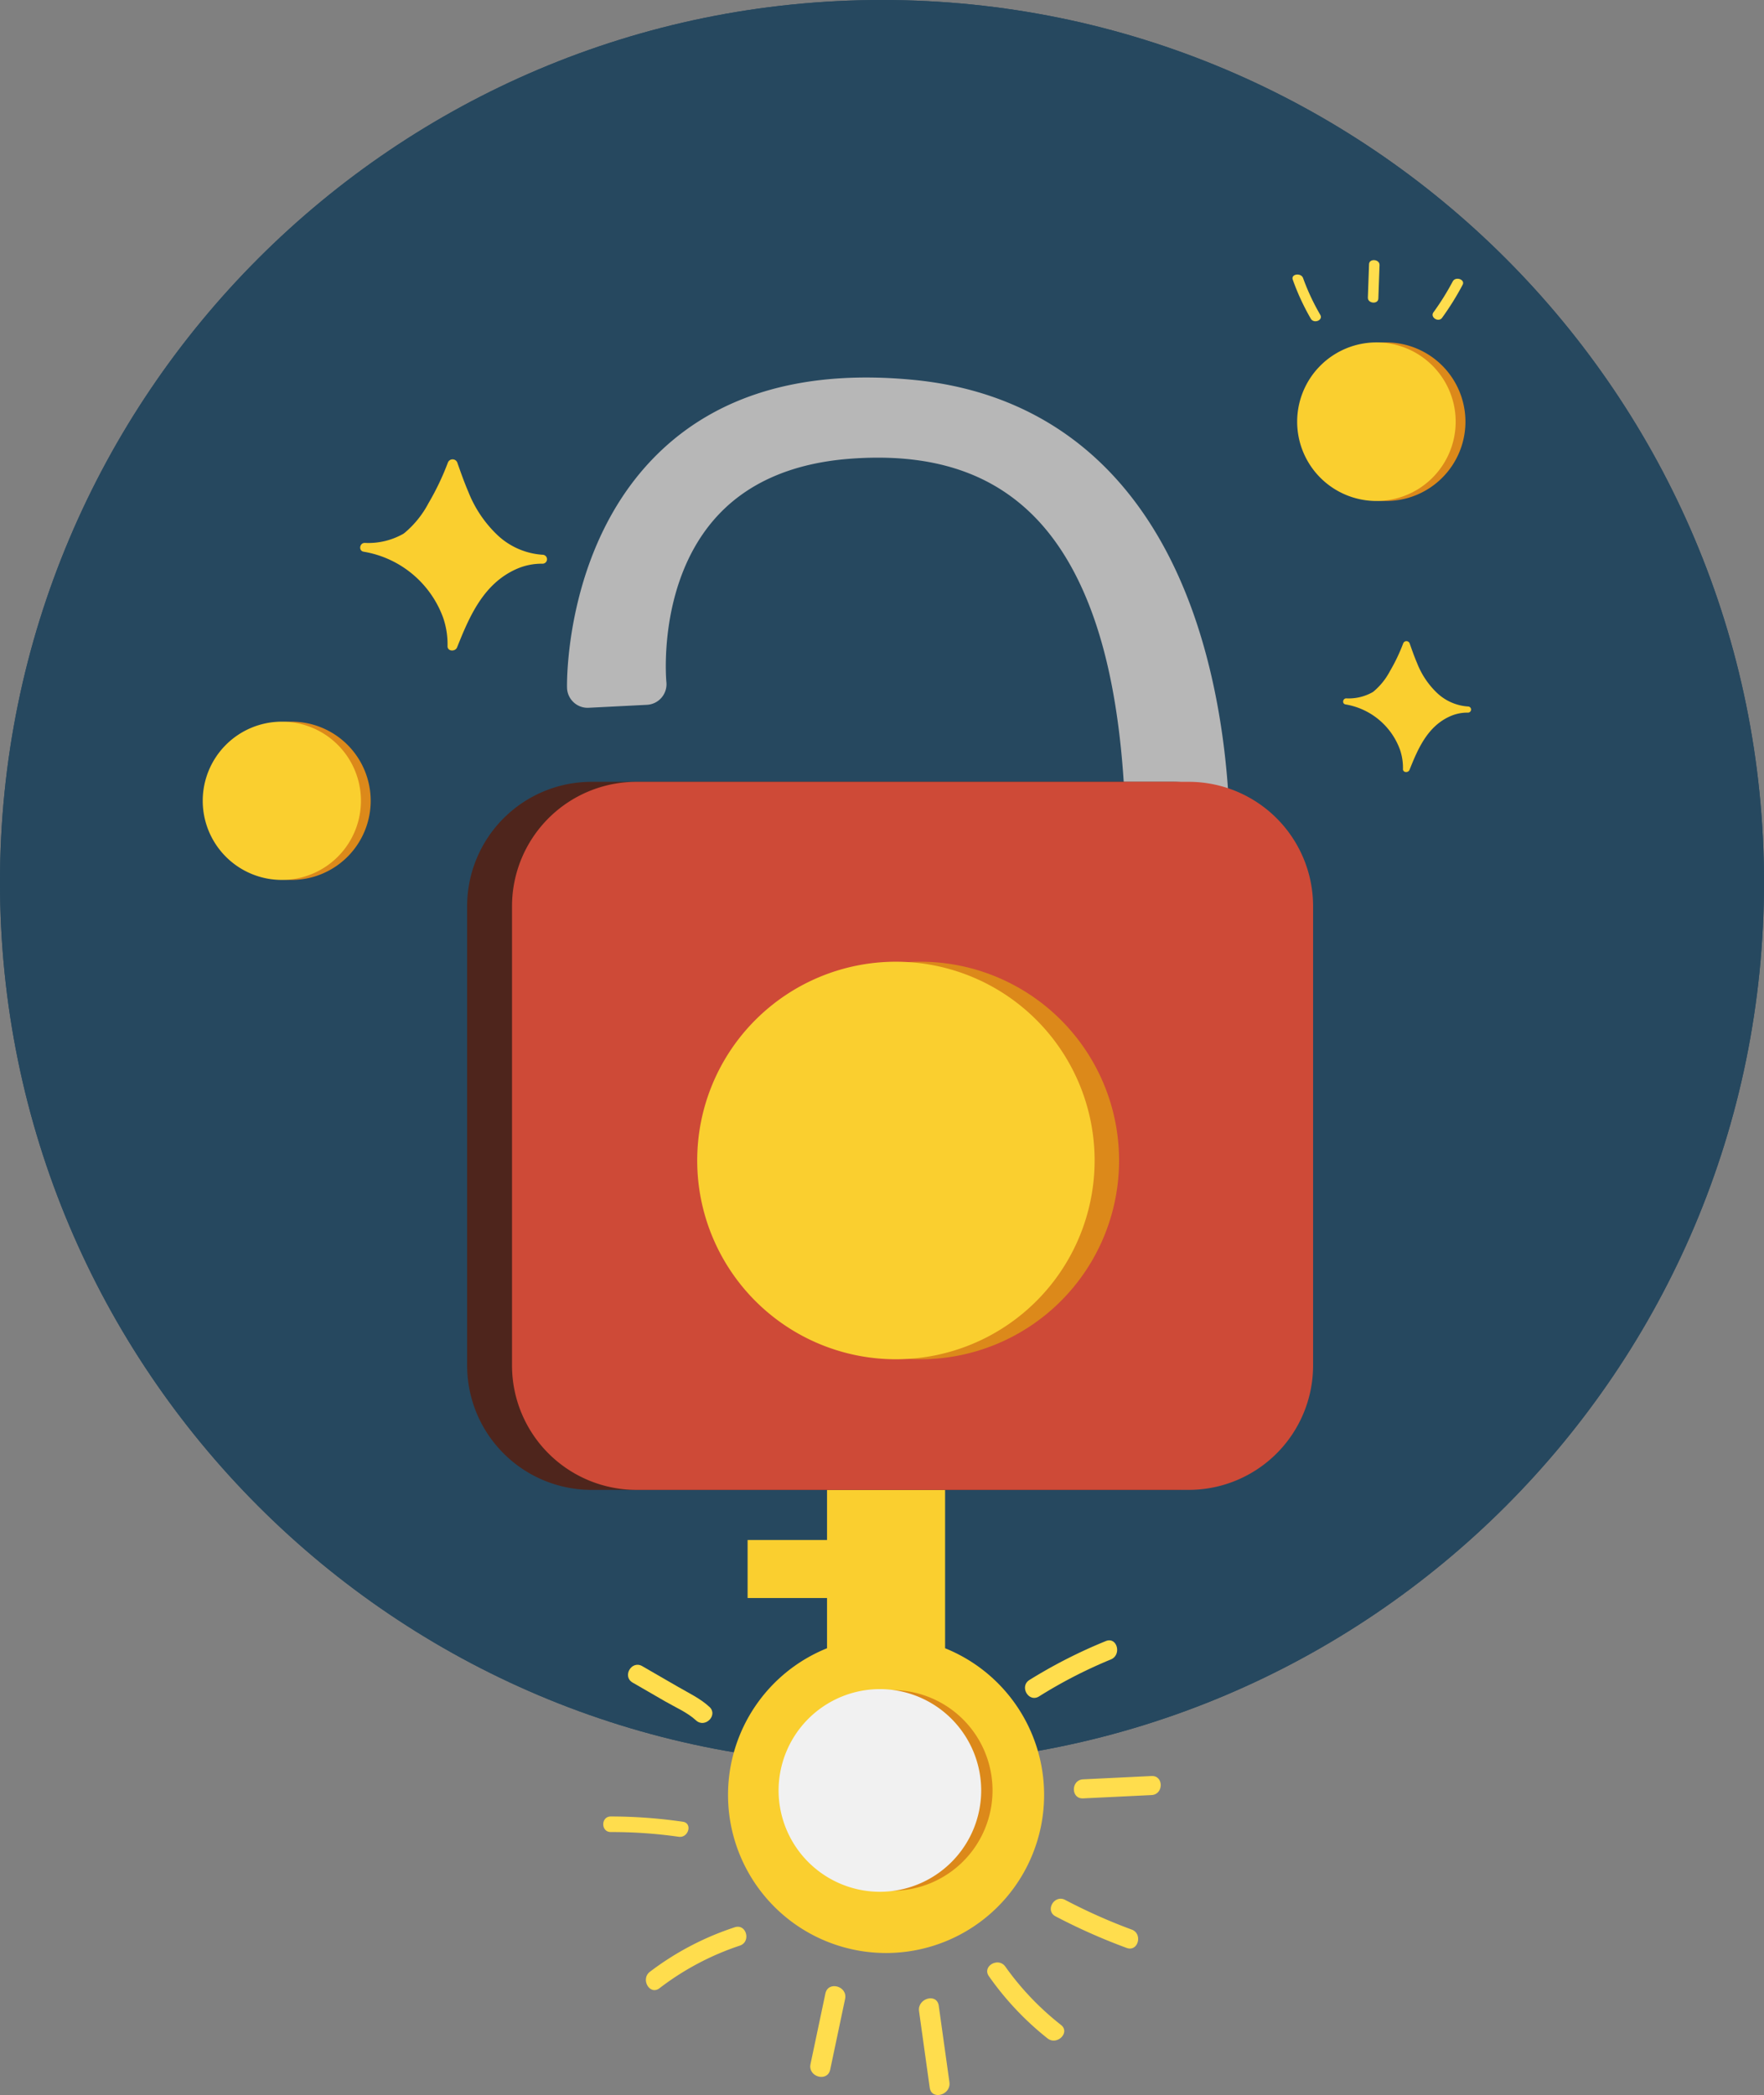 <svg xmlns="http://www.w3.org/2000/svg" width="496.263" height="589.171" viewBox="0 0 496.263 589.171"><rect x="0" y="0" width="496.263" height="589.171" fill="#808080" stroke="none"/><defs><style>.a{fill:#26485f;}.b{fill:#facf2f;}.c{fill:#dc891a;}.d{fill:#ffdd4d;}.e{fill:#b7b7b7;}.f{fill:#4e251c;}.g{fill:#ce4a37;}.h{fill:#f1f1f1;}</style></defs><g transform="translate(12750.246 11546.002)"><path class="a" d="M813.017-926.867c0,137.039-111.092,248.131-248.131,248.131S316.754-789.828,316.754-926.867,427.846-1175,564.885-1175s248.131,111.092,248.131,248.131" transform="translate(-13067 -10371.004)"/><path class="a" d="M813.017-926.867c0,137.039-111.092,248.131-248.131,248.131S316.754-789.828,316.754-926.867,427.846-1175,564.885-1175s248.131,111.092,248.131,248.131" transform="translate(-13067 -10371.004)"/><path class="b" d="M546.834-920.2a20.459,20.459,0,0,1-12.526-5.437,33.919,33.919,0,0,1-8.3-12.281c-1.158-2.7-2.13-5.458-3.1-8.217a1.418,1.418,0,0,0-2.637,0,74.053,74.053,0,0,1-5.46,11.434,27.784,27.784,0,0,1-6.708,8.338q-.185.141-.374.274a19.932,19.932,0,0,1-10.794,2.563c-1.516-.072-1.895,2.223-.363,2.477a28.842,28.842,0,0,1,22.333,18.486,22.9,22.9,0,0,1,1.262,8.073c-.039,1.5,2.176,1.611,2.687.335,3.369-8.411,7.269-17.784,16.584-21.975a17.408,17.408,0,0,1,7.39-1.548,1.262,1.262,0,1,0,0-2.521" transform="translate(-13144.508 -10469.796)"/><path class="b" d="M1018.708-838.417a14.006,14.006,0,0,1-8.576-3.722,23.234,23.234,0,0,1-5.681-8.41c-.793-1.847-1.458-3.737-2.121-5.627a.971.971,0,0,0-1.806,0,50.653,50.653,0,0,1-3.739,7.829,19.019,19.019,0,0,1-4.593,5.71c-.085.064-.17.126-.257.187a13.641,13.641,0,0,1-7.39,1.755c-1.039-.049-1.3,1.522-.249,1.7a19.75,19.75,0,0,1,15.293,12.658,15.693,15.693,0,0,1,.864,5.528c-.026,1.024,1.49,1.1,1.84.229,2.306-5.759,4.977-12.177,11.356-15.047a11.9,11.9,0,0,1,5.06-1.061.864.864,0,1,0,0-1.726" transform="translate(-13356.007 -10508.907)"/><path class="c" d="M466.756-794.571A22.255,22.255,0,0,1,444.5-772.317a22.255,22.255,0,0,1-22.255-22.254A22.255,22.255,0,0,1,444.5-816.826a22.255,22.255,0,0,1,22.255,22.255" transform="translate(-13112.718 -10526.227)"/><path class="b" d="M461.92-794.571a22.254,22.254,0,0,1-22.254,22.254,22.254,22.254,0,0,1-22.255-22.254,22.254,22.254,0,0,1,22.255-22.255,22.254,22.254,0,0,1,22.254,22.255" transform="translate(-13110.623 -10526.227)"/><path class="c" d="M1010.232-982.759a22.3,22.3,0,0,1-22.3,22.3,22.3,22.3,0,0,1-22.295-22.3,22.3,22.3,0,0,1,22.295-22.295,22.3,22.3,0,0,1,22.3,22.295" transform="translate(-13348.211 -10444.654)"/><path class="b" d="M1005.387-982.759a22.3,22.3,0,0,1-22.295,22.3,22.3,22.3,0,0,1-22.3-22.3,22.3,22.3,0,0,1,22.3-22.295,22.3,22.3,0,0,1,22.295,22.295" transform="translate(-13346.11 -10444.654)"/><path class="d" d="M1033.693-1035.882a72.584,72.584,0,0,1-5.415,8.672c-1.016,1.4,1.41,2.948,2.428,1.543a77.444,77.444,0,0,0,5.77-9.267c.8-1.513-1.988-2.45-2.783-.949" transform="translate(-13375.25 -10430.964)"/><path class="d" d="M996.229-1044.765q-.167,4.705-.334,9.41c-.06,1.675,2.891,1.952,2.95.268q.168-4.705.334-9.41c.06-1.675-2.891-1.952-2.95-.268" transform="translate(-13361.322 -10426.952)"/><path class="d" d="M958.548-1037.295a66.5,66.5,0,0,0,5.073,10.97c.874,1.509,3.546.435,2.666-1.083a62.843,62.843,0,0,1-4.832-10.322c-.57-1.593-3.487-1.182-2.907.434" transform="translate(-13345.104 -10430.057)"/><path class="b" d="M739.283-408.806V-470.18a6.447,6.447,0,0,0-6.429-6.429H712.5a6.447,6.447,0,0,0-6.429,6.429v30.928H683.723v16.316h22.347v14.13a44.465,44.465,0,0,0-27.855,41.243A44.461,44.461,0,0,0,722.677-323.1a44.462,44.462,0,0,0,44.462-44.461,44.466,44.466,0,0,0-27.855-41.243" transform="translate(-13223.647 -10673.669)"/><path class="e" d="M783.121-841.909s9.63-125.732-83.374-134.847-91.239,80.641-91.239,80.641l16.39-.831s-6.63-64.717,57.54-69.233c65.319-4.6,84.509,49.322,83.29,124.27h17.392" transform="translate(-13193.438 -10456.635)"/><path class="e" d="M659.8-973.334a61.309,61.309,0,0,0-26.558,14.171c-17.893,16.5-22.1,41.213-23.078,52.5l4.3-.218c.042-10.226,2-31.26,15.859-47.737C637.85-963.57,647.724-969.83,659.8-973.334ZM767.144-852.14h5.975c.214-10.179-.2-33.4-6.9-56.9-7.346-25.78-19.749-44.2-37.035-55.094a63.929,63.929,0,0,1,7.21,5.905c20.769,19.675,30.846,54.414,30.749,106.088Zm11.542,11.595H761.294a5.8,5.8,0,0,1-4.132-1.732,5.8,5.8,0,0,1-1.664-4.16c.4-24.565-1.5-45.521-5.651-62.286-4.461-18.022-11.669-31.845-21.424-41.088-12.257-11.612-28.617-16.527-50.011-15.018-17.176,1.208-30.37,7.155-39.216,17.675-15.5,18.435-12.991,44.919-12.964,45.184a5.8,5.8,0,0,1-1.368,4.365,5.8,5.8,0,0,1-4.106,2.016l-16.39.831a5.769,5.769,0,0,1-4.247-1.549,5.793,5.793,0,0,1-1.844-4.127c-.033-1.692-.5-41.72,27.032-67.182,17.036-15.755,40.78-22.26,70.568-19.342,40.6,3.979,68.811,29.925,81.576,75.033,9.391,33.184,7.115,64.7,7.012,66.026a5.8,5.8,0,0,1-5.779,5.355" transform="translate(-13189.003 -10452.201)"/><path class="f" d="M747.206-587.846H583.588a35.008,35.008,0,0,1-34.906-34.906v-129.31a35.009,35.009,0,0,1,34.906-34.906H747.206a35.009,35.009,0,0,1,34.906,34.906v129.31a35.008,35.008,0,0,1-34.906,34.906" transform="translate(-13167.511 -10539.166)"/><path class="g" d="M761.43-587.846H605.873a35.009,35.009,0,0,1-34.906-34.906v-129.31a35.009,35.009,0,0,1,34.906-34.906H761.43a35.008,35.008,0,0,1,34.905,34.906v129.31a35.008,35.008,0,0,1-34.905,34.906" transform="translate(-13177.169 -10539.166)"/><path class="c" d="M786.859-641.789a55.9,55.9,0,0,1-55.9,55.9,55.9,55.9,0,0,1-55.9-55.9,55.9,55.9,0,0,1,55.9-55.9,55.9,55.9,0,0,1,55.9,55.9" transform="translate(-13222.277 -10577.855)"/><path class="b" d="M774.711-641.789a55.9,55.9,0,0,1-55.9,55.9,55.9,55.9,0,0,1-55.9-55.9,55.9,55.9,0,0,1,55.9-55.9,55.9,55.9,0,0,1,55.9,55.9" transform="translate(-13217.012 -10577.855)"/><path class="c" d="M766.382-307.957a28.213,28.213,0,0,1-28.213,28.213,28.213,28.213,0,0,1-28.213-28.213,28.212,28.212,0,0,1,28.213-28.212,28.212,28.212,0,0,1,28.213,28.212" transform="translate(-13237.404 -10734.532)"/><path class="h" d="M760.251-307.957a28.213,28.213,0,0,1-28.213,28.213,28.212,28.212,0,0,1-28.213-28.213,28.212,28.212,0,0,1,28.213-28.212,28.212,28.212,0,0,1,28.213,28.212" transform="translate(-13234.747 -10734.532)"/><path class="h" d="M731.818-336.1A27.954,27.954,0,0,0,703.9-308.179a27.954,27.954,0,0,0,27.922,27.923,27.954,27.954,0,0,0,27.922-27.923A27.954,27.954,0,0,0,731.818-336.1Zm0,56.425a28.535,28.535,0,0,1-28.5-28.5,28.534,28.534,0,0,1,28.5-28.5,28.534,28.534,0,0,1,28.5,28.5,28.535,28.535,0,0,1-28.5,28.5" transform="translate(-13234.526 -10734.31)"/><path class="d" d="M827.645-183.444a78.943,78.943,0,0,1-15.637-16.38c-1.975-2.793-6.622-.119-4.626,2.7a83.562,83.562,0,0,0,16.474,17.465c2.677,2.112,6.494-1.653,3.788-3.788" transform="translate(-13279.414 -10793.107)"/><path class="d" d="M861.22-223.961a157.513,157.513,0,0,1-18.712-8.34c-3.049-1.6-5.76,3.02-2.7,4.626A168.062,168.062,0,0,0,859.8-218.8c3.239,1.2,4.636-3.979,1.424-5.165" transform="translate(-13293.096 -10779.401)"/><path class="d" d="M871.784-293.538l-19.277.933c-3.432.166-3.452,5.523,0,5.356l19.277-.933c3.432-.166,3.452-5.523,0-5.356" transform="translate(-13298.063 -10753.004)"/><path class="d" d="M662.428-218.578a81.1,81.1,0,0,0-23.865,12.516c-2.7,2.063-.039,6.718,2.7,4.625a76.871,76.871,0,0,1,22.585-11.976c3.258-1.075,1.863-6.25-1.424-5.165" transform="translate(-13205.976 -10785.427)"/><path class="d" d="M638.669-271.973a141.252,141.252,0,0,0-20.282-1.484c-2.818,0-2.823,4.383,0,4.38A133.311,133.311,0,0,1,637.5-267.75c2.758.4,3.948-3.822,1.165-4.223" transform="translate(-13196.804 -10761.709)"/><path class="d" d="M651.452-336.909c-2.548-2.352-5.8-3.889-8.779-5.612l-10.128-5.85c-2.99-1.727-5.691,2.9-2.7,4.626l9.247,5.341c2.822,1.63,6.169,3.06,8.576,5.282,2.529,2.335,6.327-1.443,3.787-3.787" transform="translate(-13202.121 -10729.079)"/><path class="d" d="M848.387-360.66a141.954,141.954,0,0,0-21.464,10.926c-2.918,1.821-.233,6.457,2.7,4.625a133.979,133.979,0,0,1,20.185-10.385c3.147-1.287,1.77-6.472-1.424-5.166" transform="translate(-13287.549 -10723.826)"/><path class="d" d="M781.578-159.626q-1.5-10.755-3-21.5c-.509-3.649-6.052-2.1-5.545,1.529q1.5,10.753,3,21.509c.509,3.649,6.051,2.093,5.545-1.534" transform="translate(-13264.726 -10800.819)"/><path class="d" d="M723.3-187.18q-2.094,9.932-4.189,19.861c-.762,3.611,4.781,5.16,5.545,1.534q2.094-9.939,4.189-19.867c.761-3.611-4.781-5.153-5.545-1.528" transform="translate(-13241.34 -10798.203)"/></g></svg>